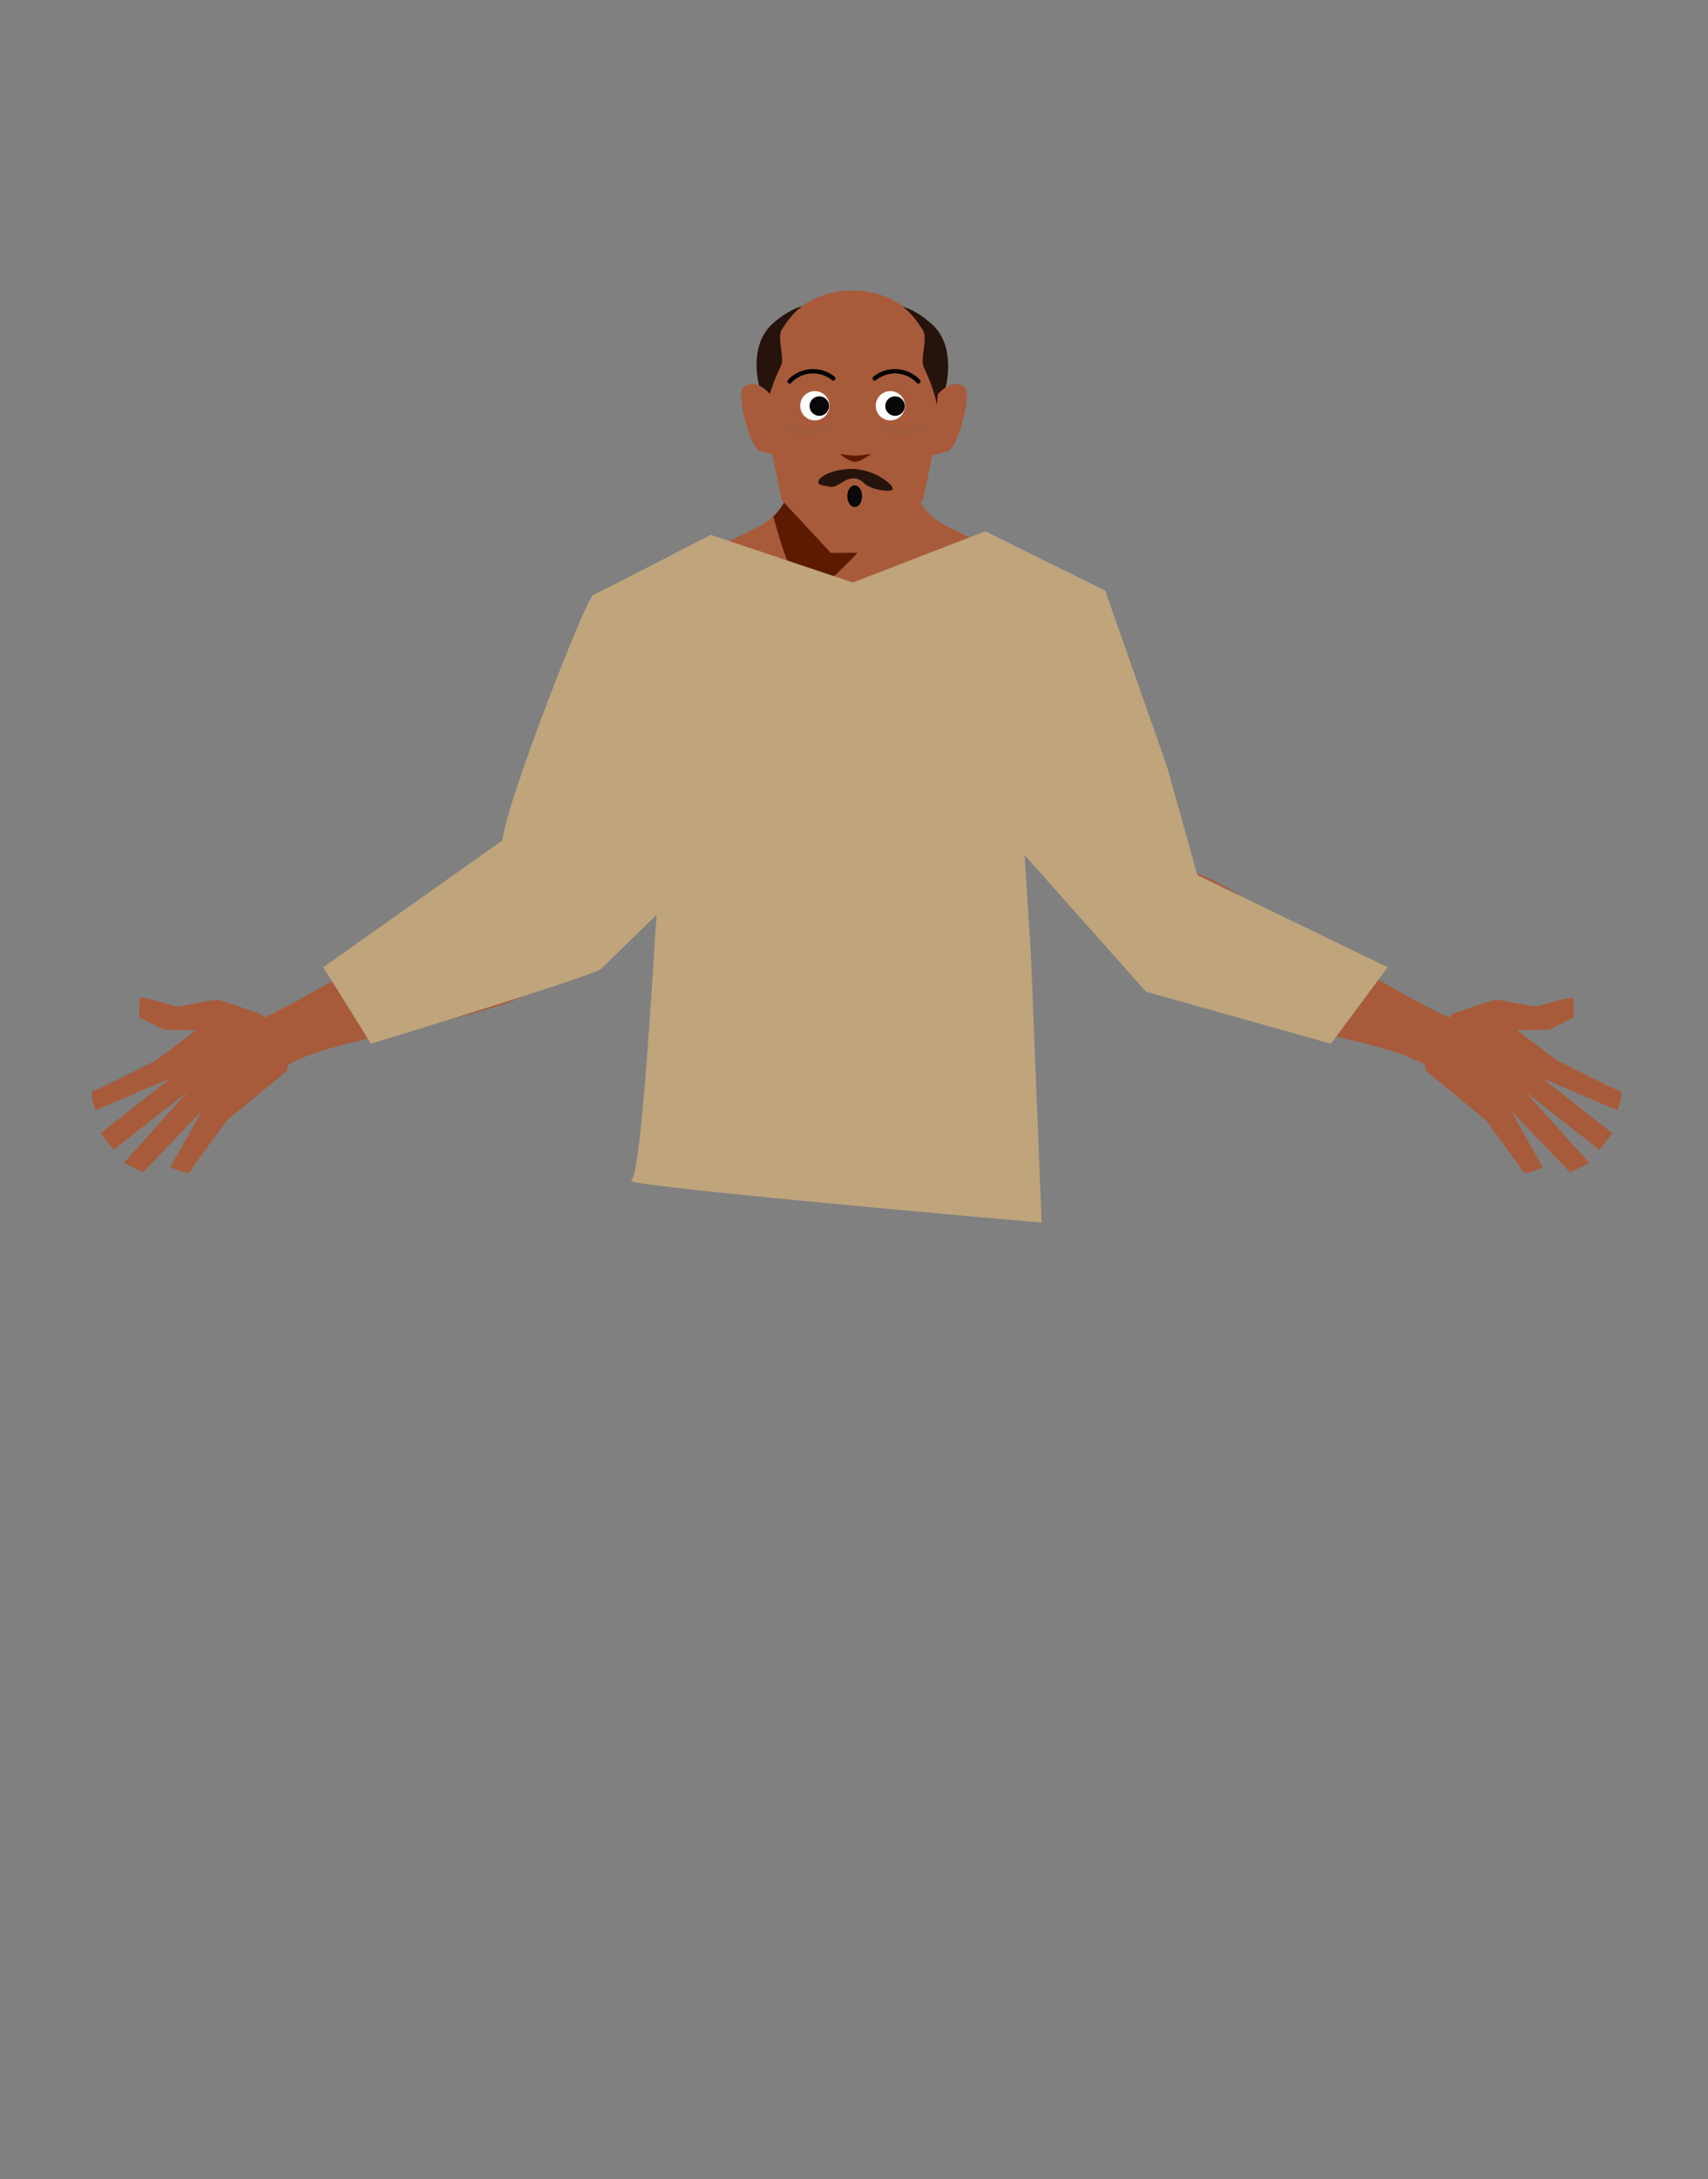 <svg xmlns="http://www.w3.org/2000/svg" xmlns:xlink="http://www.w3.org/1999/xlink" viewBox="0 0 788 1005"><rect x="0" y="0" width="788" height="1005" fill="#808080" stroke="none"/><defs><style>.cls-1,.cls-11,.cls-18,.cls-3,.cls-5{fill:none;}.cls-2{fill:#1a1818;}.cls-16,.cls-18,.cls-20,.cls-3,.cls-8{stroke:#000;}.cls-11,.cls-16,.cls-18,.cls-20,.cls-3,.cls-5,.cls-8{stroke-miterlimit:10;}.cls-3,.cls-8{stroke-width:3px;}.cls-4{fill:#473415;}.cls-5{stroke:#4f3742;}.cls-6{fill:#a85b3b;}.cls-7{fill:#5c1b00;}.cls-21,.cls-8{fill:#bfa47c;}.cls-9{fill:#26130c;}.cls-10{clip-path:url(#clip-path);}.cls-11{stroke:#9e5b3e;}.cls-11,.cls-18,.cls-20{stroke-linecap:round;}.cls-11,.cls-18{stroke-width:2px;}.cls-12{clip-path:url(#clip-path-2);}.cls-13{clip-path:url(#clip-path-3);}.cls-14{clip-path:url(#clip-path-4);}.cls-15{fill:#fff;}.cls-16{fill:#080808;}.cls-17{clip-path:url(#clip-path-5);}.cls-19{clip-path:url(#clip-path-6);}.cls-20{fill:#0a0a0a;}</style><clipPath id="clip-path"><rect class="cls-1" x="407.44" y="195.15" width="18.62" height="5.29"/></clipPath><clipPath id="clip-path-2"><rect class="cls-1" x="362.93" y="195.15" width="18.62" height="5.29"/></clipPath><clipPath id="clip-path-3"><polygon class="cls-1" points="429.72 177.02 429.72 177.02 446.06 177.02 446.06 209.96 429.72 209.96 429.72 177.02"/></clipPath><clipPath id="clip-path-4"><polygon class="cls-1" points="358.28 177.02 358.28 177.02 341.94 177.02 341.94 209.96 358.28 209.96 358.28 177.02"/></clipPath><clipPath id="clip-path-5"><rect class="cls-1" x="402.57" y="170.22" width="22.15" height="6.68"/></clipPath><clipPath id="clip-path-6"><rect class="cls-1" x="363.28" y="170.22" width="22.15" height="6.68"/></clipPath></defs><g id="Calque_1" data-name="Calque 1"><polygon class="cls-2" points="230.32 514.01 230.22 514.05 230.22 513.97 230.32 514.01"/><polygon points="230.42 513.97 230.42 514.05 230.32 514.01 230.42 513.97"/><polygon class="cls-2" points="230.32 514.01 230.22 514.05 230.22 513.97 230.32 514.01"/><polygon points="230.42 513.97 230.42 514.05 230.32 514.01 230.42 513.97"/><path class="cls-3" d="M434.32,432.49c16.16,4.84,23.2,8.92,27,15.34,3.11,5.2,6,17.12,6.27,23.06.55,13.95-7.77,49-21.92,60.73-14.41,11.91-84.8,11.91-99.2,0-14.16-11.7-22.47-46.78-21.93-60.73.23-5.94,3.16-17.86,6.27-23.06,3.84-6.42,10.89-10.5,27-15.34,18.49-5.53,37.3-4.66,37.3-4.66S415.83,427,434.32,432.49Z"/><polygon class="cls-4" points="316.71 487.89 318.21 467.05 473.21 467.05 475.21 485.11 316.71 487.89"/><polygon class="cls-5" points="394.57 523.59 389.57 486.55 404.57 486.55 403.57 516.44 394.57 523.59"/><path class="cls-6" d="M120.84,467.91s-18.46-7-21.51-6.81-15.77,3.23-18.15,2.95-16.56-5.31-16.77-3.53-.15,8.74-.15,8.74l11.4,5.59,14.75.26-18.25,13.8S44.79,502.75,43,503.16,44,512.07,44,512.07L78.7,497.24,46.39,522.61l6,7.67,34.32-26.95L57.11,536.27l8.83,4.38,27.24-28.4-14.59,26s8,4,9.12,2,17-23.59,17-23.59l27.79-22.91,1.41-9.18Z"/><polygon points="227.91 536.24 228.01 536.2 227.91 536.15 227.91 536.24"/><polygon points="228.01 536.2 228.11 536.24 228.11 536.15 228.01 536.2"/><polygon points="227.91 536.24 228.01 536.2 227.91 536.15 227.91 536.24"/><polygon points="228.01 536.2 228.11 536.24 228.11 536.15 228.01 536.2"/><path class="cls-6" d="M513.5,300.52c-.6,38.39-26.2,33.17-36.86,42.29-12.58,10.77-8.27,50-17.18,64-2.45,3.84-11.36,10.1-15.8,9.08-12.51-2.87-24-30.73-34.77-37.73-6.33-4.12-23.57-3.62-30.19,0-11.25,6.16-22.27,34.86-34.77,37.73-4.44,1-13.35-5.24-15.8-9.08-8.91-14-4.6-53.24-17.19-64-10.65-9.12-36.25-3.9-36.86-42.29-.41-26.59,35-37.34,35-37.34l40.15-19.91a31.4,31.4,0,0,0,7.1-4.82,29.11,29.11,0,0,0,2.29-2.29l.63-.71.05-.06A31.55,31.55,0,0,0,366.51,219a30.71,30.71,0,0,0,.25-4.19l0-2.84,0-4.51h53.63l.06,5,0,1.5,0,3.21c0,.33,0,.67,0,1v0c0,.65.09,1.3.16,2a29.38,29.38,0,0,0,.93,4.57,28.5,28.5,0,0,0,14.7,17.59l40.53,20.1a27.41,27.41,0,0,0,3.16,1.33C486.64,266.05,513.87,277.18,513.5,300.52Z"/><path class="cls-6" d="M421.14,255.7l-27.5,32.5-14.8-17.69L366.45,255.7l.72-41.56,0-2.21.08-4.51h53v.23l.08,4.66v0l0,1.56.07,4.21v0l0,1.28.12,6.79Z"/><path class="cls-7" d="M421.64,225l-1,1.25c-5.16,6.33-28.83,35-41.79,44.31-3.2,2.29-5.74,3.39-7.2,2.69-6.76-3.26-14.84-35.1-14.84-35.1l.08-.07a21,21,0,0,0,1.73-1.87q.48-.57,1.05-1.32l.06-.08a39.39,39.39,0,0,0,6.66-15.16c0-.21.09-.42.13-.64.26-1.37.48-3,.66-4.82.07-.71.13-1.45.19-2.21.11-1.42.2-2.94.28-4.51h52.67v.23l0,4.28,0,6.72.15.76.14.67.93,4.57Z"/><path class="cls-3" d="M463.42,463c-.88-4-5.67-25.27-5.61-33.83.06-9.17,4-27.71,1.8-36.65-9.77-39.58-123.53-39.66-133.32,0-2.21,8.94,1.75,27.48,1.81,36.65,0,8.56-4.74,29.82-5.62,33.83-11,50.33,70.35,73.38,70.35,73.38S474.46,513.36,463.42,463Z"/><path class="cls-1" d="M432,448.18c16.16,5.22,23.21,9.63,27.05,16.56,3.11,5.62,6,18.48,6.27,24.9.54,15.07-7.77,52.94-21.93,65.58-14.4,12.86-84.8,12.86-99.2,0-14.15-12.64-22.47-50.51-21.93-65.58.24-6.42,3.17-19.28,6.28-24.9,3.84-6.93,10.88-11.34,27-16.56,18.49-6,37.29-5,37.29-5S413.52,442.2,432,448.18Z"/><path class="cls-6" d="M277.94,408.47c-9.7-15-32.38-8.32-40.5-5.46s-23.15,12.15-30.55,16.69c-18.94,11.64-75.51,47.88-96.36,54.1-14.58,4.35,7.52,25,7.52,25s15.52-9,25.69-12.62c21.36-7.59,52.08-11.55,87.86-22.83,9.41-3,27.21-12.24,34.87-18.26C287.89,428.2,280.76,412.83,277.94,408.47Z"/><path class="cls-8" d="M335.1,297c2.77,27.54-14.91,54.37-14.91,54.37s-28.3,55.47-37.45,74.1c-4.31,8.78-13,27.24-35.18,17.11h0c-18.31-8.36-13.33-27.42-10-36.22,6.71-17.9,24-52.75,27.52-71.33,2.58-13.84,1.17-36.18,18.12-53.31,0,0,12.34-15.55,31.43-9.4l.76.24A28.7,28.7,0,0,1,335.1,297Z"/><path class="cls-6" d="M669.47,467.91s18.46-7,21.5-6.81,15.78,3.23,18.16,2.95,16.55-5.31,16.77-3.53.14,8.74.14,8.74l-11.39,5.59-14.75.26,18.25,13.8s27.37,13.84,29.2,14.25-1.08,8.91-1.08,8.91l-34.66-14.83,32.31,25.37-6,7.67-34.31-26.95,29.61,32.94-8.83,4.38-27.25-28.4,14.59,26s-8,4-9.11,2-17-23.59-17-23.59l-27.8-22.91-1.4-9.18Z"/><path class="cls-6" d="M512.37,408.47c9.7-15,32.38-8.32,40.5-5.46S576,415.16,583.41,419.7c19,11.64,75.52,47.88,96.36,54.1,14.59,4.35-7.51,25-7.51,25s-15.52-9-25.69-12.62c-21.37-7.59-52.09-11.55-87.86-22.83-9.41-3-27.22-12.24-34.87-18.26C502.42,428.2,509.54,412.83,512.37,408.47Z"/><path class="cls-6" d="M383.24,254.94l-22.63-24.42-5.5-27-1.5-24.2v-6.34A38.91,38.91,0,0,1,392.53,134H394a38.92,38.92,0,0,1,38.92,38.92v6.34l-1.5,24.2-5.5,27-22.64,24.42Z"/><path class="cls-9" d="M429.63,149.22c12,10.39,6.63,29.47,6.63,29.47l-3.92,10.83s.84-5.33-6.19-20.34c-1.66-3.54,1.87-13-.23-16.62-4.64-7.9-9.35-11.07-9.35-11.07S421.57,142.22,429.63,149.22Z"/><path class="cls-9" d="M356.88,148.88c-12,10.22-6.62,29-6.62,29l3.91,10.66s-.84-5.24,6.19-20c1.66-3.48-1.87-12.82.23-16.35,4.64-7.77,9.35-10.89,9.35-10.89S364.94,142,356.88,148.88Z"/><g class="cls-10"><path class="cls-11" d="M408.44,196.87s4.6,2.56,8.31,2.57a13,13,0,0,0,8.31-3.29"/></g><g class="cls-12"><path class="cls-11" d="M380.55,196.87s-4.6,2.56-8.31,2.57a13.07,13.07,0,0,1-8.31-3.29"/></g><g id="_Répétition_miroir_" data-name="&lt;Répétition miroir&gt;"><g class="cls-13"><path class="cls-6" d="M429.72,210l3-28.25s6.56-7.84,12.25-3.25c3.78,3-3.13,28.22-7.5,29.5C430,210.14,429.72,210,429.72,210Z"/></g></g><g id="_Répétition_miroir_2" data-name="&lt;Répétition miroir&gt;"><g class="cls-14"><path class="cls-6" d="M358.28,210l-3-28.25s-6.56-7.84-12.25-3.25c-3.78,3,3.13,28.22,7.5,29.5C358,210.14,358.28,210,358.28,210Z"/></g></g></g><g id="Calque_5" data-name="Calque 5"><circle class="cls-15" cx="410.78" cy="187.12" r="6.75"/><circle class="cls-15" cx="375.92" cy="187.12" r="6.75"/><circle class="cls-16" cx="378" cy="187.26" r="4"/><circle class="cls-16" cx="412.94" cy="187.26" r="4"/><g class="cls-17"><path class="cls-18" d="M403.57,174.5a14.87,14.87,0,0,1,20.15,1.39"/></g><g class="cls-19"><path class="cls-18" d="M384.43,174.5a14.87,14.87,0,0,0-20.15,1.39"/></g><path class="cls-7" d="M401.89,209.35S397.2,213,394.47,213s-7-3.6-7-3.6,5.4.73,7.21.72S401.89,209.35,401.89,209.35Z"/><ellipse class="cls-20" cx="394.31" cy="228.81" rx="2.88" ry="4.5"/><path class="cls-9" d="M377.5,222.41c.12-3.33,9.84-7.1,18.56-5.95,8.9,1.17,16.41,7.4,15.76,9.11-.45,1.19-5.2.82-8.75-.35-5.15-1.7-5.14-4.19-8.41-4.56-5.71-.64-7.76,5-12.66,3.65C380.24,223.82,377.46,223.87,377.5,222.41Z"/></g><g id="Calque_7" data-name="Calque 7"><path class="cls-21" d="M277.33,446.79c-4.39,3.56-106.18,34.54-106.18,34.54l-22-35.27,82.68-58.54c1.35-16.48,38.62-112,41.94-113.29s54.08-27.6,54.08-27.6l65.61,22L454.6,245l55.27,27.35,28.56,81.2,14,50,87.76,42.51-26.13,35.27-85.35-24-56-63,2.94,46.25,4.91,123.23s-194.63-16.8-189.38-19.41,11.21-120,11.79-122.59"/></g></svg>
